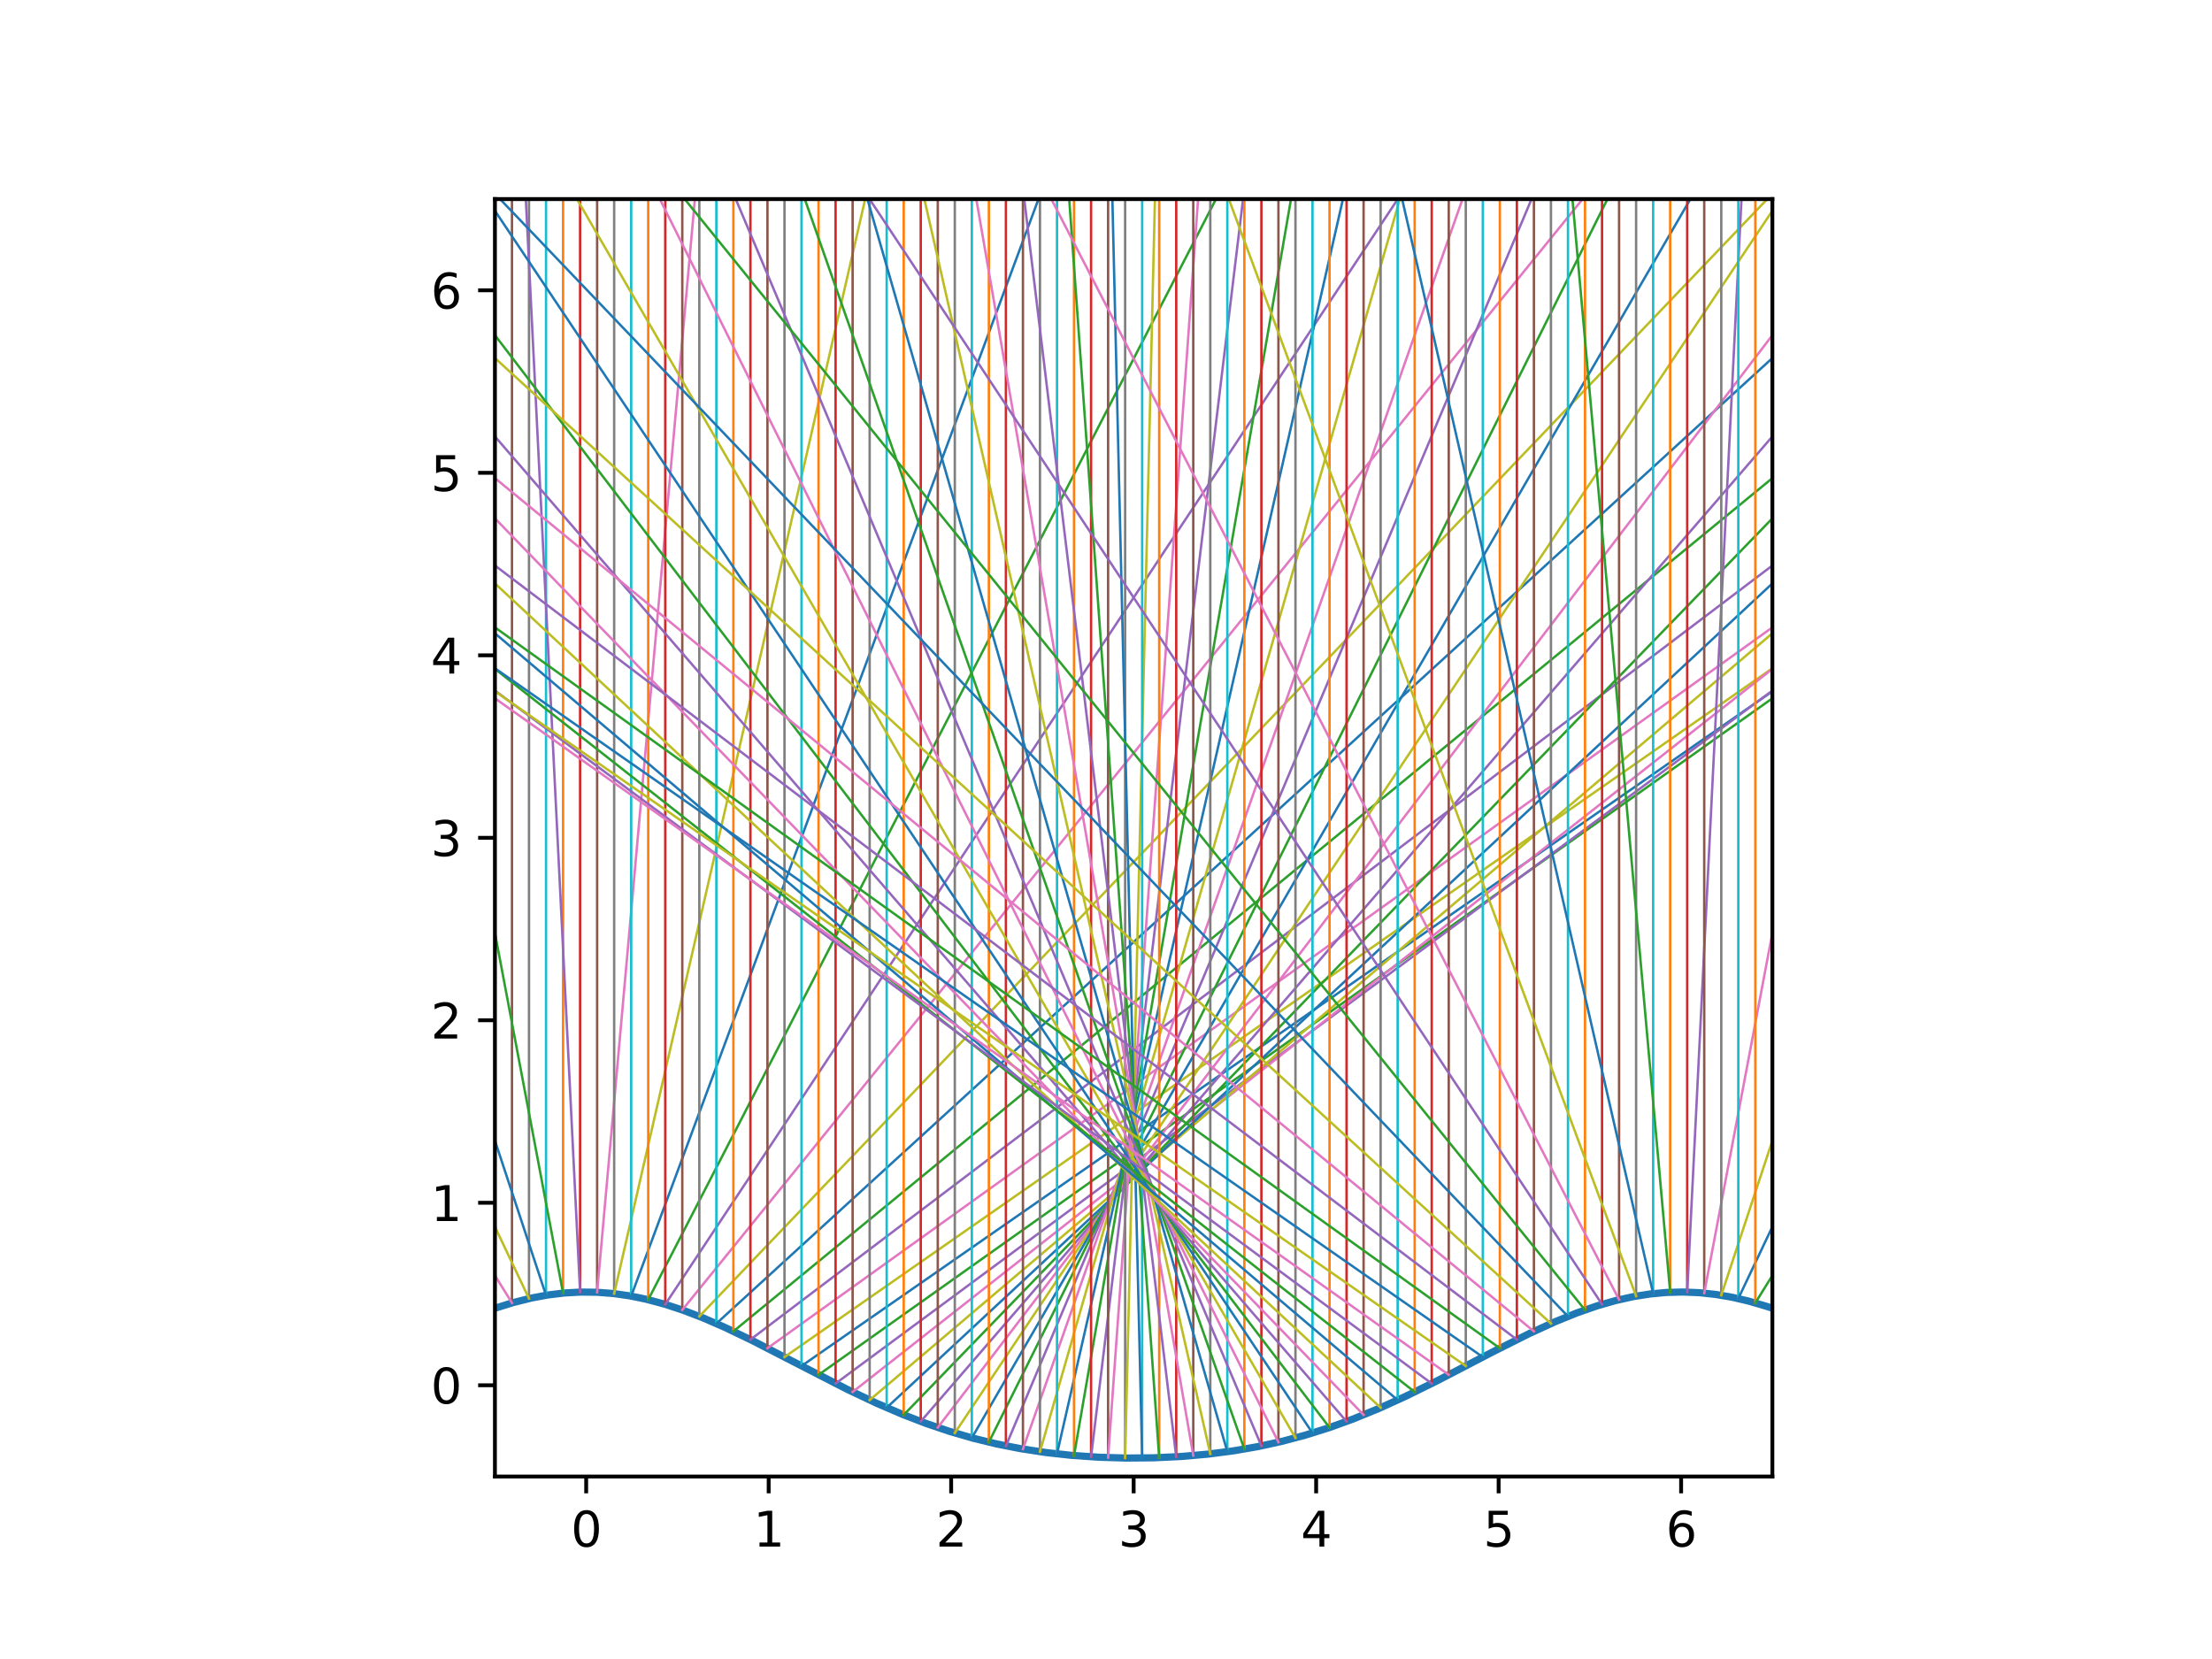 <?xml version="1.0" encoding="utf-8" standalone="no"?>
<!DOCTYPE svg PUBLIC "-//W3C//DTD SVG 1.1//EN"
  "http://www.w3.org/Graphics/SVG/1.1/DTD/svg11.dtd">
<svg xmlns:xlink="http://www.w3.org/1999/xlink" width="460.8pt" height="345.6pt" viewBox="0 0 460.8 345.6" xmlns="http://www.w3.org/2000/svg" version="1.1">
 <defs>
  <style type="text/css">*{stroke-linejoin: round; stroke-linecap: butt}</style>
 </defs>
 <g id="figure_1">
  <g id="patch_1">
   <path d="M 0 345.6 
L 460.8 345.6 
L 460.8 0 
L 0 0 
z
" style="fill: #ffffff"/>
  </g>
  <g id="axes_1">
   <g id="patch_2">
    <path d="M 103.104 307.584 
L 369.216 307.584 
L 369.216 41.472 
L 103.104 41.472 
z
" style="fill: #ffffff"/>
   </g>
   <g id="matplotlib.axis_1">
    <g id="xtick_1">
     <g id="line2d_1">
      <defs>
       <path id="maf66cbc3a8" d="M 0 0 
L 0 3.5 
" style="stroke: #000000; stroke-width: 0.8"/>
      </defs>
      <g>
       <use xlink:href="#maf66cbc3a8" x="122.112" y="307.584" style="stroke: #000000; stroke-width: 0.8"/>
      </g>
     </g>
     <g id="text_1">
      <!-- 0 -->
      <g transform="translate(118.931 322.182) scale(0.1 -0.1)">
       <defs>
        <path id="DejaVuSans-30" d="M 2034 4250 
Q 1547 4250 1301 3770 
Q 1056 3291 1056 2328 
Q 1056 1369 1301 889 
Q 1547 409 2034 409 
Q 2525 409 2770 889 
Q 3016 1369 3016 2328 
Q 3016 3291 2770 3770 
Q 2525 4250 2034 4250 
z
M 2034 4750 
Q 2819 4750 3233 4129 
Q 3647 3509 3647 2328 
Q 3647 1150 3233 529 
Q 2819 -91 2034 -91 
Q 1250 -91 836 529 
Q 422 1150 422 2328 
Q 422 3509 836 4129 
Q 1250 4750 2034 4750 
z
" transform="scale(0.016)"/>
       </defs>
       <use xlink:href="#DejaVuSans-30"/>
      </g>
     </g>
    </g>
    <g id="xtick_2">
     <g id="line2d_2">
      <g>
       <use xlink:href="#maf66cbc3a8" x="160.128" y="307.584" style="stroke: #000000; stroke-width: 0.8"/>
      </g>
     </g>
     <g id="text_2">
      <!-- 1 -->
      <g transform="translate(156.947 322.182) scale(0.1 -0.1)">
       <defs>
        <path id="DejaVuSans-31" d="M 794 531 
L 1825 531 
L 1825 4091 
L 703 3866 
L 703 4441 
L 1819 4666 
L 2450 4666 
L 2450 531 
L 3481 531 
L 3481 0 
L 794 0 
L 794 531 
z
" transform="scale(0.016)"/>
       </defs>
       <use xlink:href="#DejaVuSans-31"/>
      </g>
     </g>
    </g>
    <g id="xtick_3">
     <g id="line2d_3">
      <g>
       <use xlink:href="#maf66cbc3a8" x="198.144" y="307.584" style="stroke: #000000; stroke-width: 0.8"/>
      </g>
     </g>
     <g id="text_3">
      <!-- 2 -->
      <g transform="translate(194.963 322.182) scale(0.1 -0.1)">
       <defs>
        <path id="DejaVuSans-32" d="M 1228 531 
L 3431 531 
L 3431 0 
L 469 0 
L 469 531 
Q 828 903 1448 1529 
Q 2069 2156 2228 2338 
Q 2531 2678 2651 2914 
Q 2772 3150 2772 3378 
Q 2772 3750 2511 3984 
Q 2250 4219 1831 4219 
Q 1534 4219 1204 4116 
Q 875 4013 500 3803 
L 500 4441 
Q 881 4594 1212 4672 
Q 1544 4750 1819 4750 
Q 2544 4750 2975 4387 
Q 3406 4025 3406 3419 
Q 3406 3131 3298 2873 
Q 3191 2616 2906 2266 
Q 2828 2175 2409 1742 
Q 1991 1309 1228 531 
z
" transform="scale(0.016)"/>
       </defs>
       <use xlink:href="#DejaVuSans-32"/>
      </g>
     </g>
    </g>
    <g id="xtick_4">
     <g id="line2d_4">
      <g>
       <use xlink:href="#maf66cbc3a8" x="236.16" y="307.584" style="stroke: #000000; stroke-width: 0.8"/>
      </g>
     </g>
     <g id="text_4">
      <!-- 3 -->
      <g transform="translate(232.979 322.182) scale(0.1 -0.1)">
       <defs>
        <path id="DejaVuSans-33" d="M 2597 2516 
Q 3050 2419 3304 2112 
Q 3559 1806 3559 1356 
Q 3559 666 3084 287 
Q 2609 -91 1734 -91 
Q 1441 -91 1130 -33 
Q 819 25 488 141 
L 488 750 
Q 750 597 1062 519 
Q 1375 441 1716 441 
Q 2309 441 2620 675 
Q 2931 909 2931 1356 
Q 2931 1769 2642 2001 
Q 2353 2234 1838 2234 
L 1294 2234 
L 1294 2753 
L 1863 2753 
Q 2328 2753 2575 2939 
Q 2822 3125 2822 3475 
Q 2822 3834 2567 4026 
Q 2313 4219 1838 4219 
Q 1578 4219 1281 4162 
Q 984 4106 628 3988 
L 628 4550 
Q 988 4650 1302 4700 
Q 1616 4750 1894 4750 
Q 2613 4750 3031 4423 
Q 3450 4097 3450 3541 
Q 3450 3153 3228 2886 
Q 3006 2619 2597 2516 
z
" transform="scale(0.016)"/>
       </defs>
       <use xlink:href="#DejaVuSans-33"/>
      </g>
     </g>
    </g>
    <g id="xtick_5">
     <g id="line2d_5">
      <g>
       <use xlink:href="#maf66cbc3a8" x="274.176" y="307.584" style="stroke: #000000; stroke-width: 0.8"/>
      </g>
     </g>
     <g id="text_5">
      <!-- 4 -->
      <g transform="translate(270.995 322.182) scale(0.1 -0.1)">
       <defs>
        <path id="DejaVuSans-34" d="M 2419 4116 
L 825 1625 
L 2419 1625 
L 2419 4116 
z
M 2253 4666 
L 3047 4666 
L 3047 1625 
L 3713 1625 
L 3713 1100 
L 3047 1100 
L 3047 0 
L 2419 0 
L 2419 1100 
L 313 1100 
L 313 1709 
L 2253 4666 
z
" transform="scale(0.016)"/>
       </defs>
       <use xlink:href="#DejaVuSans-34"/>
      </g>
     </g>
    </g>
    <g id="xtick_6">
     <g id="line2d_6">
      <g>
       <use xlink:href="#maf66cbc3a8" x="312.192" y="307.584" style="stroke: #000000; stroke-width: 0.8"/>
      </g>
     </g>
     <g id="text_6">
      <!-- 5 -->
      <g transform="translate(309.011 322.182) scale(0.1 -0.1)">
       <defs>
        <path id="DejaVuSans-35" d="M 691 4666 
L 3169 4666 
L 3169 4134 
L 1269 4134 
L 1269 2991 
Q 1406 3038 1543 3061 
Q 1681 3084 1819 3084 
Q 2600 3084 3056 2656 
Q 3513 2228 3513 1497 
Q 3513 744 3044 326 
Q 2575 -91 1722 -91 
Q 1428 -91 1123 -41 
Q 819 9 494 109 
L 494 744 
Q 775 591 1075 516 
Q 1375 441 1709 441 
Q 2250 441 2565 725 
Q 2881 1009 2881 1497 
Q 2881 1984 2565 2268 
Q 2250 2553 1709 2553 
Q 1456 2553 1204 2497 
Q 953 2441 691 2322 
L 691 4666 
z
" transform="scale(0.016)"/>
       </defs>
       <use xlink:href="#DejaVuSans-35"/>
      </g>
     </g>
    </g>
    <g id="xtick_7">
     <g id="line2d_7">
      <g>
       <use xlink:href="#maf66cbc3a8" x="350.208" y="307.584" style="stroke: #000000; stroke-width: 0.8"/>
      </g>
     </g>
     <g id="text_7">
      <!-- 6 -->
      <g transform="translate(347.027 322.182) scale(0.1 -0.1)">
       <defs>
        <path id="DejaVuSans-36" d="M 2113 2584 
Q 1688 2584 1439 2293 
Q 1191 2003 1191 1497 
Q 1191 994 1439 701 
Q 1688 409 2113 409 
Q 2538 409 2786 701 
Q 3034 994 3034 1497 
Q 3034 2003 2786 2293 
Q 2538 2584 2113 2584 
z
M 3366 4563 
L 3366 3988 
Q 3128 4100 2886 4159 
Q 2644 4219 2406 4219 
Q 1781 4219 1451 3797 
Q 1122 3375 1075 2522 
Q 1259 2794 1537 2939 
Q 1816 3084 2150 3084 
Q 2853 3084 3261 2657 
Q 3669 2231 3669 1497 
Q 3669 778 3244 343 
Q 2819 -91 2113 -91 
Q 1303 -91 875 529 
Q 447 1150 447 2328 
Q 447 3434 972 4092 
Q 1497 4750 2381 4750 
Q 2619 4750 2861 4703 
Q 3103 4656 3366 4563 
z
" transform="scale(0.016)"/>
       </defs>
       <use xlink:href="#DejaVuSans-36"/>
      </g>
     </g>
    </g>
   </g>
   <g id="matplotlib.axis_2">
    <g id="ytick_1">
     <g id="line2d_8">
      <defs>
       <path id="mb6b2065dba" d="M 0 0 
L -3.5 0 
" style="stroke: #000000; stroke-width: 0.8"/>
      </defs>
      <g>
       <use xlink:href="#mb6b2065dba" x="103.104" y="288.576" style="stroke: #000000; stroke-width: 0.8"/>
      </g>
     </g>
     <g id="text_8">
      <!-- 0 -->
      <g transform="translate(89.742 292.375) scale(0.1 -0.1)">
       <use xlink:href="#DejaVuSans-30"/>
      </g>
     </g>
    </g>
    <g id="ytick_2">
     <g id="line2d_9">
      <g>
       <use xlink:href="#mb6b2065dba" x="103.104" y="250.56" style="stroke: #000000; stroke-width: 0.8"/>
      </g>
     </g>
     <g id="text_9">
      <!-- 1 -->
      <g transform="translate(89.742 254.359) scale(0.1 -0.1)">
       <use xlink:href="#DejaVuSans-31"/>
      </g>
     </g>
    </g>
    <g id="ytick_3">
     <g id="line2d_10">
      <g>
       <use xlink:href="#mb6b2065dba" x="103.104" y="212.544" style="stroke: #000000; stroke-width: 0.8"/>
      </g>
     </g>
     <g id="text_10">
      <!-- 2 -->
      <g transform="translate(89.742 216.343) scale(0.1 -0.1)">
       <use xlink:href="#DejaVuSans-32"/>
      </g>
     </g>
    </g>
    <g id="ytick_4">
     <g id="line2d_11">
      <g>
       <use xlink:href="#mb6b2065dba" x="103.104" y="174.528" style="stroke: #000000; stroke-width: 0.8"/>
      </g>
     </g>
     <g id="text_11">
      <!-- 3 -->
      <g transform="translate(89.742 178.327) scale(0.1 -0.1)">
       <use xlink:href="#DejaVuSans-33"/>
      </g>
     </g>
    </g>
    <g id="ytick_5">
     <g id="line2d_12">
      <g>
       <use xlink:href="#mb6b2065dba" x="103.104" y="136.512" style="stroke: #000000; stroke-width: 0.8"/>
      </g>
     </g>
     <g id="text_12">
      <!-- 4 -->
      <g transform="translate(89.742 140.311) scale(0.1 -0.1)">
       <use xlink:href="#DejaVuSans-34"/>
      </g>
     </g>
    </g>
    <g id="ytick_6">
     <g id="line2d_13">
      <g>
       <use xlink:href="#mb6b2065dba" x="103.104" y="98.496" style="stroke: #000000; stroke-width: 0.8"/>
      </g>
     </g>
     <g id="text_13">
      <!-- 5 -->
      <g transform="translate(89.742 102.295) scale(0.1 -0.1)">
       <use xlink:href="#DejaVuSans-35"/>
      </g>
     </g>
    </g>
    <g id="ytick_7">
     <g id="line2d_14">
      <g>
       <use xlink:href="#mb6b2065dba" x="103.104" y="60.48" style="stroke: #000000; stroke-width: 0.8"/>
      </g>
     </g>
     <g id="text_14">
      <!-- 6 -->
      <g transform="translate(89.742 64.279) scale(0.1 -0.1)">
       <use xlink:href="#DejaVuSans-36"/>
      </g>
     </g>
    </g>
   </g>
   <g id="line2d_15">
    <path d="M 103.104 272.532 
L 106.906 271.35 
L 110.707 270.403 
L 114.129 269.769 
L 117.55 269.353 
L 120.972 269.163 
L 124.393 269.201 
L 127.814 269.467 
L 131.236 269.957 
L 134.657 270.661 
L 138.459 271.681 
L 142.26 272.929 
L 146.442 274.534 
L 151.004 276.518 
L 156.707 279.256 
L 165.07 283.561 
L 176.475 289.415 
L 182.557 292.295 
L 187.88 294.589 
L 192.822 296.495 
L 197.764 298.17 
L 202.706 299.606 
L 207.648 300.807 
L 212.59 301.781 
L 217.912 302.593 
L 223.235 303.177 
L 228.937 303.569 
L 234.639 303.737 
L 240.342 303.686 
L 246.044 303.415 
L 251.747 302.912 
L 257.069 302.217 
L 262.011 301.359 
L 266.953 300.282 
L 271.895 298.973 
L 276.837 297.427 
L 281.779 295.643 
L 287.101 293.471 
L 292.804 290.886 
L 299.267 287.702 
L 311.052 281.58 
L 318.655 277.766 
L 323.977 275.334 
L 328.539 273.486 
L 332.721 272.032 
L 336.522 270.941 
L 340.324 270.095 
L 343.745 269.557 
L 347.167 269.24 
L 350.588 269.151 
L 354.01 269.291 
L 357.431 269.657 
L 360.852 270.244 
L 364.274 271.04 
L 368.076 272.154 
L 368.836 272.404 
L 368.836 272.404 
" clip-path="url(#pa85e32aa38)" style="fill: none; stroke: #1f77b4; stroke-width: 1.5; stroke-linecap: square"/>
   </g>
   <g id="line2d_16">
    <path d="M 99.556 41.472 
L 99.556 273.825 
" clip-path="url(#pa85e32aa38)" style="fill: none; stroke: #ff7f0e; stroke-width: 0.5; stroke-linecap: square"/>
   </g>
   <g id="line2d_17">
    <path d="M 99.556 273.825 
L -1 163.903 
" clip-path="url(#pa85e32aa38)" style="fill: none; stroke: #2ca02c; stroke-width: 0.5; stroke-linecap: square"/>
   </g>
   <g id="line2d_18">
    <path d="M 103.104 41.472 
L 103.104 272.532 
" clip-path="url(#pa85e32aa38)" style="fill: none; stroke: #d62728; stroke-width: 0.5; stroke-linecap: square"/>
   </g>
   <g id="line2d_19">
    <path d="M 103.104 272.532 
L -1 137.04 
" clip-path="url(#pa85e32aa38)" style="fill: none; stroke: #9467bd; stroke-width: 0.5; stroke-linecap: square"/>
   </g>
   <g id="line2d_20">
    <path d="M 106.652 41.472 
L 106.652 271.421 
" clip-path="url(#pa85e32aa38)" style="fill: none; stroke: #8c564b; stroke-width: 0.5; stroke-linecap: square"/>
   </g>
   <g id="line2d_21">
    <path d="M 106.652 271.421 
L -1 97.957 
" clip-path="url(#pa85e32aa38)" style="fill: none; stroke: #e377c2; stroke-width: 0.5; stroke-linecap: square"/>
   </g>
   <g id="line2d_22">
    <path d="M 110.2 41.472 
L 110.2 270.515 
" clip-path="url(#pa85e32aa38)" style="fill: none; stroke: #7f7f7f; stroke-width: 0.5; stroke-linecap: square"/>
   </g>
   <g id="line2d_23">
    <path d="M 110.2 270.515 
L 1.575 41.472 
" clip-path="url(#pa85e32aa38)" style="fill: none; stroke: #bcbd22; stroke-width: 0.5; stroke-linecap: square"/>
   </g>
   <g id="line2d_24">
    <path d="M 113.748 41.472 
L 113.748 269.829 
" clip-path="url(#pa85e32aa38)" style="fill: none; stroke: #17becf; stroke-width: 0.5; stroke-linecap: square"/>
   </g>
   <g id="line2d_25">
    <path d="M 113.748 269.829 
L 38.284 41.472 
" clip-path="url(#pa85e32aa38)" style="fill: none; stroke: #1f77b4; stroke-width: 0.5; stroke-linecap: square"/>
   </g>
   <g id="line2d_26">
    <path d="M 117.297 41.472 
L 117.297 269.376 
" clip-path="url(#pa85e32aa38)" style="fill: none; stroke: #ff7f0e; stroke-width: 0.5; stroke-linecap: square"/>
   </g>
   <g id="line2d_27">
    <path d="M 117.297 269.376 
L 74.177 41.472 
" clip-path="url(#pa85e32aa38)" style="fill: none; stroke: #2ca02c; stroke-width: 0.5; stroke-linecap: square"/>
   </g>
   <g id="line2d_28">
    <path d="M 120.845 41.472 
L 120.845 269.166 
" clip-path="url(#pa85e32aa38)" style="fill: none; stroke: #d62728; stroke-width: 0.5; stroke-linecap: square"/>
   </g>
   <g id="line2d_29">
    <path d="M 120.845 269.166 
L 109.54 41.472 
" clip-path="url(#pa85e32aa38)" style="fill: none; stroke: #9467bd; stroke-width: 0.5; stroke-linecap: square"/>
   </g>
   <g id="line2d_30">
    <path d="M 124.393 41.472 
L 124.393 269.201 
" clip-path="url(#pa85e32aa38)" style="fill: none; stroke: #8c564b; stroke-width: 0.5; stroke-linecap: square"/>
   </g>
   <g id="line2d_31">
    <path d="M 124.393 269.201 
L 144.755 41.472 
" clip-path="url(#pa85e32aa38)" style="fill: none; stroke: #e377c2; stroke-width: 0.5; stroke-linecap: square"/>
   </g>
   <g id="line2d_32">
    <path d="M 127.941 41.472 
L 127.941 269.481 
" clip-path="url(#pa85e32aa38)" style="fill: none; stroke: #7f7f7f; stroke-width: 0.5; stroke-linecap: square"/>
   </g>
   <g id="line2d_33">
    <path d="M 127.941 269.481 
L 180.233 41.472 
" clip-path="url(#pa85e32aa38)" style="fill: none; stroke: #bcbd22; stroke-width: 0.5; stroke-linecap: square"/>
   </g>
   <g id="line2d_34">
    <path d="M 131.489 41.472 
L 131.489 270.002 
" clip-path="url(#pa85e32aa38)" style="fill: none; stroke: #17becf; stroke-width: 0.5; stroke-linecap: square"/>
   </g>
   <g id="line2d_35">
    <path d="M 131.489 270.002 
L 216.336 41.472 
" clip-path="url(#pa85e32aa38)" style="fill: none; stroke: #1f77b4; stroke-width: 0.5; stroke-linecap: square"/>
   </g>
   <g id="line2d_36">
    <path d="M 135.037 41.472 
L 135.037 270.752 
" clip-path="url(#pa85e32aa38)" style="fill: none; stroke: #ff7f0e; stroke-width: 0.5; stroke-linecap: square"/>
   </g>
   <g id="line2d_37">
    <path d="M 135.037 270.752 
L 253.308 41.472 
" clip-path="url(#pa85e32aa38)" style="fill: none; stroke: #2ca02c; stroke-width: 0.5; stroke-linecap: square"/>
   </g>
   <g id="line2d_38">
    <path d="M 138.586 41.472 
L 138.586 271.719 
" clip-path="url(#pa85e32aa38)" style="fill: none; stroke: #d62728; stroke-width: 0.5; stroke-linecap: square"/>
   </g>
   <g id="line2d_39">
    <path d="M 138.586 271.719 
L 291.183 41.472 
" clip-path="url(#pa85e32aa38)" style="fill: none; stroke: #9467bd; stroke-width: 0.5; stroke-linecap: square"/>
   </g>
   <g id="line2d_40">
    <path d="M 142.134 41.472 
L 142.134 272.884 
" clip-path="url(#pa85e32aa38)" style="fill: none; stroke: #8c564b; stroke-width: 0.5; stroke-linecap: square"/>
   </g>
   <g id="line2d_41">
    <path d="M 142.134 272.884 
L 329.688 41.472 
" clip-path="url(#pa85e32aa38)" style="fill: none; stroke: #e377c2; stroke-width: 0.5; stroke-linecap: square"/>
   </g>
   <g id="line2d_42">
    <path d="M 145.682 41.472 
L 145.682 274.226 
" clip-path="url(#pa85e32aa38)" style="fill: none; stroke: #7f7f7f; stroke-width: 0.5; stroke-linecap: square"/>
   </g>
   <g id="line2d_43">
    <path d="M 145.682 274.226 
L 368.151 41.472 
" clip-path="url(#pa85e32aa38)" style="fill: none; stroke: #bcbd22; stroke-width: 0.5; stroke-linecap: square"/>
   </g>
   <g id="line2d_44">
    <path d="M 149.23 41.472 
L 149.23 275.721 
" clip-path="url(#pa85e32aa38)" style="fill: none; stroke: #17becf; stroke-width: 0.5; stroke-linecap: square"/>
   </g>
   <g id="line2d_45">
    <path d="M 149.23 275.721 
L 405.442 41.472 
" clip-path="url(#pa85e32aa38)" style="fill: none; stroke: #1f77b4; stroke-width: 0.5; stroke-linecap: square"/>
   </g>
   <g id="line2d_46">
    <path d="M 152.778 41.472 
L 152.778 277.344 
" clip-path="url(#pa85e32aa38)" style="fill: none; stroke: #ff7f0e; stroke-width: 0.5; stroke-linecap: square"/>
   </g>
   <g id="line2d_47">
    <path d="M 152.778 277.344 
L 440.001 41.472 
" clip-path="url(#pa85e32aa38)" style="fill: none; stroke: #2ca02c; stroke-width: 0.5; stroke-linecap: square"/>
   </g>
   <g id="line2d_48">
    <path d="M 156.326 41.472 
L 156.326 279.067 
" clip-path="url(#pa85e32aa38)" style="fill: none; stroke: #d62728; stroke-width: 0.5; stroke-linecap: square"/>
   </g>
   <g id="line2d_49">
    <path d="M 156.326 279.067 
L 461.8 47.676 
" clip-path="url(#pa85e32aa38)" style="fill: none; stroke: #9467bd; stroke-width: 0.5; stroke-linecap: square"/>
   </g>
   <g id="line2d_50">
    <path d="M 159.875 41.472 
L 159.875 280.862 
" clip-path="url(#pa85e32aa38)" style="fill: none; stroke: #8c564b; stroke-width: 0.5; stroke-linecap: square"/>
   </g>
   <g id="line2d_51">
    <path d="M 159.875 280.862 
L 461.8 64.283 
" clip-path="url(#pa85e32aa38)" style="fill: none; stroke: #e377c2; stroke-width: 0.5; stroke-linecap: square"/>
   </g>
   <g id="line2d_52">
    <path d="M 163.423 41.472 
L 163.423 282.7 
" clip-path="url(#pa85e32aa38)" style="fill: none; stroke: #7f7f7f; stroke-width: 0.5; stroke-linecap: square"/>
   </g>
   <g id="line2d_53">
    <path d="M 163.423 282.7 
L 461.8 74.671 
" clip-path="url(#pa85e32aa38)" style="fill: none; stroke: #bcbd22; stroke-width: 0.5; stroke-linecap: square"/>
   </g>
   <g id="line2d_54">
    <path d="M 166.971 41.472 
L 166.971 284.556 
" clip-path="url(#pa85e32aa38)" style="fill: none; stroke: #17becf; stroke-width: 0.5; stroke-linecap: square"/>
   </g>
   <g id="line2d_55">
    <path d="M 166.971 284.556 
L 461.8 79.669 
" clip-path="url(#pa85e32aa38)" style="fill: none; stroke: #1f77b4; stroke-width: 0.5; stroke-linecap: square"/>
   </g>
   <g id="line2d_56">
    <path d="M 170.519 41.472 
L 170.519 286.402 
" clip-path="url(#pa85e32aa38)" style="fill: none; stroke: #ff7f0e; stroke-width: 0.5; stroke-linecap: square"/>
   </g>
   <g id="line2d_57">
    <path d="M 170.519 286.402 
L 461.8 79.806 
" clip-path="url(#pa85e32aa38)" style="fill: none; stroke: #2ca02c; stroke-width: 0.5; stroke-linecap: square"/>
   </g>
   <g id="line2d_58">
    <path d="M 174.067 41.472 
L 174.067 288.215 
" clip-path="url(#pa85e32aa38)" style="fill: none; stroke: #d62728; stroke-width: 0.5; stroke-linecap: square"/>
   </g>
   <g id="line2d_59">
    <path d="M 174.067 288.215 
L 461.8 75.393 
" clip-path="url(#pa85e32aa38)" style="fill: none; stroke: #9467bd; stroke-width: 0.5; stroke-linecap: square"/>
   </g>
   <g id="line2d_60">
    <path d="M 177.615 41.472 
L 177.615 289.973 
" clip-path="url(#pa85e32aa38)" style="fill: none; stroke: #8c564b; stroke-width: 0.5; stroke-linecap: square"/>
   </g>
   <g id="line2d_61">
    <path d="M 177.615 289.973 
L 461.8 66.563 
" clip-path="url(#pa85e32aa38)" style="fill: none; stroke: #e377c2; stroke-width: 0.5; stroke-linecap: square"/>
   </g>
   <g id="line2d_62">
    <path d="M 181.164 41.472 
L 181.164 291.657 
" clip-path="url(#pa85e32aa38)" style="fill: none; stroke: #7f7f7f; stroke-width: 0.5; stroke-linecap: square"/>
   </g>
   <g id="line2d_63">
    <path d="M 181.164 291.657 
L 461.8 53.29 
" clip-path="url(#pa85e32aa38)" style="fill: none; stroke: #bcbd22; stroke-width: 0.5; stroke-linecap: square"/>
   </g>
   <g id="line2d_64">
    <path d="M 184.712 41.472 
L 184.712 293.251 
" clip-path="url(#pa85e32aa38)" style="fill: none; stroke: #17becf; stroke-width: 0.5; stroke-linecap: square"/>
   </g>
   <g id="line2d_65">
    <path d="M 184.712 293.251 
L 455.25 41.472 
" clip-path="url(#pa85e32aa38)" style="fill: none; stroke: #1f77b4; stroke-width: 0.5; stroke-linecap: square"/>
   </g>
   <g id="line2d_66">
    <path d="M 188.26 41.472 
L 188.26 294.743 
" clip-path="url(#pa85e32aa38)" style="fill: none; stroke: #ff7f0e; stroke-width: 0.5; stroke-linecap: square"/>
   </g>
   <g id="line2d_67">
    <path d="M 188.26 294.743 
L 433.664 41.472 
" clip-path="url(#pa85e32aa38)" style="fill: none; stroke: #2ca02c; stroke-width: 0.5; stroke-linecap: square"/>
   </g>
   <g id="line2d_68">
    <path d="M 191.808 41.472 
L 191.808 296.123 
" clip-path="url(#pa85e32aa38)" style="fill: none; stroke: #d62728; stroke-width: 0.5; stroke-linecap: square"/>
   </g>
   <g id="line2d_69">
    <path d="M 191.808 296.123 
L 411.971 41.472 
" clip-path="url(#pa85e32aa38)" style="fill: none; stroke: #9467bd; stroke-width: 0.5; stroke-linecap: square"/>
   </g>
   <g id="line2d_70">
    <path d="M 195.356 41.472 
L 195.356 297.384 
" clip-path="url(#pa85e32aa38)" style="fill: none; stroke: #8c564b; stroke-width: 0.5; stroke-linecap: square"/>
   </g>
   <g id="line2d_71">
    <path d="M 195.356 297.384 
L 390.88 41.472 
" clip-path="url(#pa85e32aa38)" style="fill: none; stroke: #e377c2; stroke-width: 0.5; stroke-linecap: square"/>
   </g>
   <g id="line2d_72">
    <path d="M 198.904 41.472 
L 198.904 298.523 
" clip-path="url(#pa85e32aa38)" style="fill: none; stroke: #7f7f7f; stroke-width: 0.5; stroke-linecap: square"/>
   </g>
   <g id="line2d_73">
    <path d="M 198.904 298.523 
L 370.846 41.472 
" clip-path="url(#pa85e32aa38)" style="fill: none; stroke: #bcbd22; stroke-width: 0.5; stroke-linecap: square"/>
   </g>
   <g id="line2d_74">
    <path d="M 202.452 41.472 
L 202.452 299.539 
" clip-path="url(#pa85e32aa38)" style="fill: none; stroke: #17becf; stroke-width: 0.5; stroke-linecap: square"/>
   </g>
   <g id="line2d_75">
    <path d="M 202.452 299.539 
L 352.132 41.472 
" clip-path="url(#pa85e32aa38)" style="fill: none; stroke: #1f77b4; stroke-width: 0.5; stroke-linecap: square"/>
   </g>
   <g id="line2d_76">
    <path d="M 206.001 41.472 
L 206.001 300.433 
" clip-path="url(#pa85e32aa38)" style="fill: none; stroke: #ff7f0e; stroke-width: 0.5; stroke-linecap: square"/>
   </g>
   <g id="line2d_77">
    <path d="M 206.001 300.433 
L 334.858 41.472 
" clip-path="url(#pa85e32aa38)" style="fill: none; stroke: #2ca02c; stroke-width: 0.5; stroke-linecap: square"/>
   </g>
   <g id="line2d_78">
    <path d="M 209.549 41.472 
L 209.549 301.208 
" clip-path="url(#pa85e32aa38)" style="fill: none; stroke: #d62728; stroke-width: 0.5; stroke-linecap: square"/>
   </g>
   <g id="line2d_79">
    <path d="M 209.549 301.208 
L 319.052 41.472 
" clip-path="url(#pa85e32aa38)" style="fill: none; stroke: #9467bd; stroke-width: 0.5; stroke-linecap: square"/>
   </g>
   <g id="line2d_80">
    <path d="M 213.097 41.472 
L 213.097 301.869 
" clip-path="url(#pa85e32aa38)" style="fill: none; stroke: #8c564b; stroke-width: 0.5; stroke-linecap: square"/>
   </g>
   <g id="line2d_81">
    <path d="M 213.097 301.869 
L 304.669 41.472 
" clip-path="url(#pa85e32aa38)" style="fill: none; stroke: #e377c2; stroke-width: 0.5; stroke-linecap: square"/>
   </g>
   <g id="line2d_82">
    <path d="M 216.645 41.472 
L 216.645 302.421 
" clip-path="url(#pa85e32aa38)" style="fill: none; stroke: #7f7f7f; stroke-width: 0.5; stroke-linecap: square"/>
   </g>
   <g id="line2d_83">
    <path d="M 216.645 302.421 
L 291.617 41.472 
" clip-path="url(#pa85e32aa38)" style="fill: none; stroke: #bcbd22; stroke-width: 0.5; stroke-linecap: square"/>
   </g>
   <g id="line2d_84">
    <path d="M 220.193 41.472 
L 220.193 302.87 
" clip-path="url(#pa85e32aa38)" style="fill: none; stroke: #17becf; stroke-width: 0.5; stroke-linecap: square"/>
   </g>
   <g id="line2d_85">
    <path d="M 220.193 302.87 
L 279.763 41.472 
" clip-path="url(#pa85e32aa38)" style="fill: none; stroke: #1f77b4; stroke-width: 0.5; stroke-linecap: square"/>
   </g>
   <g id="line2d_86">
    <path d="M 223.741 41.472 
L 223.741 303.221 
" clip-path="url(#pa85e32aa38)" style="fill: none; stroke: #ff7f0e; stroke-width: 0.5; stroke-linecap: square"/>
   </g>
   <g id="line2d_87">
    <path d="M 223.741 303.221 
L 268.94 41.472 
" clip-path="url(#pa85e32aa38)" style="fill: none; stroke: #2ca02c; stroke-width: 0.5; stroke-linecap: square"/>
   </g>
   <g id="line2d_88">
    <path d="M 227.29 41.472 
L 227.29 303.48 
" clip-path="url(#pa85e32aa38)" style="fill: none; stroke: #d62728; stroke-width: 0.5; stroke-linecap: square"/>
   </g>
   <g id="line2d_89">
    <path d="M 227.29 303.48 
L 258.954 41.472 
" clip-path="url(#pa85e32aa38)" style="fill: none; stroke: #9467bd; stroke-width: 0.5; stroke-linecap: square"/>
   </g>
   <g id="line2d_90">
    <path d="M 230.838 41.472 
L 230.838 303.65 
" clip-path="url(#pa85e32aa38)" style="fill: none; stroke: #8c564b; stroke-width: 0.5; stroke-linecap: square"/>
   </g>
   <g id="line2d_91">
    <path d="M 230.838 303.65 
L 249.584 41.472 
" clip-path="url(#pa85e32aa38)" style="fill: none; stroke: #e377c2; stroke-width: 0.5; stroke-linecap: square"/>
   </g>
   <g id="line2d_92">
    <path d="M 234.386 41.472 
L 234.386 303.734 
" clip-path="url(#pa85e32aa38)" style="fill: none; stroke: #7f7f7f; stroke-width: 0.5; stroke-linecap: square"/>
   </g>
   <g id="line2d_93">
    <path d="M 234.386 303.734 
L 240.592 41.472 
" clip-path="url(#pa85e32aa38)" style="fill: none; stroke: #bcbd22; stroke-width: 0.5; stroke-linecap: square"/>
   </g>
   <g id="line2d_94">
    <path d="M 237.934 41.472 
L 237.934 303.734 
" clip-path="url(#pa85e32aa38)" style="fill: none; stroke: #17becf; stroke-width: 0.5; stroke-linecap: square"/>
   </g>
   <g id="line2d_95">
    <path d="M 237.934 303.734 
L 231.728 41.472 
" clip-path="url(#pa85e32aa38)" style="fill: none; stroke: #1f77b4; stroke-width: 0.5; stroke-linecap: square"/>
   </g>
   <g id="line2d_96">
    <path d="M 241.482 41.472 
L 241.482 303.65 
" clip-path="url(#pa85e32aa38)" style="fill: none; stroke: #ff7f0e; stroke-width: 0.5; stroke-linecap: square"/>
   </g>
   <g id="line2d_97">
    <path d="M 241.482 303.65 
L 222.736 41.472 
" clip-path="url(#pa85e32aa38)" style="fill: none; stroke: #2ca02c; stroke-width: 0.5; stroke-linecap: square"/>
   </g>
   <g id="line2d_98">
    <path d="M 245.03 41.472 
L 245.03 303.48 
" clip-path="url(#pa85e32aa38)" style="fill: none; stroke: #d62728; stroke-width: 0.5; stroke-linecap: square"/>
   </g>
   <g id="line2d_99">
    <path d="M 245.03 303.48 
L 213.366 41.472 
" clip-path="url(#pa85e32aa38)" style="fill: none; stroke: #9467bd; stroke-width: 0.5; stroke-linecap: square"/>
   </g>
   <g id="line2d_100">
    <path d="M 248.579 41.472 
L 248.579 303.221 
" clip-path="url(#pa85e32aa38)" style="fill: none; stroke: #8c564b; stroke-width: 0.5; stroke-linecap: square"/>
   </g>
   <g id="line2d_101">
    <path d="M 248.579 303.221 
L 203.38 41.472 
" clip-path="url(#pa85e32aa38)" style="fill: none; stroke: #e377c2; stroke-width: 0.5; stroke-linecap: square"/>
   </g>
   <g id="line2d_102">
    <path d="M 252.127 41.472 
L 252.127 302.87 
" clip-path="url(#pa85e32aa38)" style="fill: none; stroke: #7f7f7f; stroke-width: 0.5; stroke-linecap: square"/>
   </g>
   <g id="line2d_103">
    <path d="M 252.127 302.87 
L 192.557 41.472 
" clip-path="url(#pa85e32aa38)" style="fill: none; stroke: #bcbd22; stroke-width: 0.5; stroke-linecap: square"/>
   </g>
   <g id="line2d_104">
    <path d="M 255.675 41.472 
L 255.675 302.421 
" clip-path="url(#pa85e32aa38)" style="fill: none; stroke: #17becf; stroke-width: 0.5; stroke-linecap: square"/>
   </g>
   <g id="line2d_105">
    <path d="M 255.675 302.421 
L 180.703 41.472 
" clip-path="url(#pa85e32aa38)" style="fill: none; stroke: #1f77b4; stroke-width: 0.5; stroke-linecap: square"/>
   </g>
   <g id="line2d_106">
    <path d="M 259.223 41.472 
L 259.223 301.869 
" clip-path="url(#pa85e32aa38)" style="fill: none; stroke: #ff7f0e; stroke-width: 0.5; stroke-linecap: square"/>
   </g>
   <g id="line2d_107">
    <path d="M 259.223 301.869 
L 167.651 41.472 
" clip-path="url(#pa85e32aa38)" style="fill: none; stroke: #2ca02c; stroke-width: 0.5; stroke-linecap: square"/>
   </g>
   <g id="line2d_108">
    <path d="M 262.771 41.472 
L 262.771 301.208 
" clip-path="url(#pa85e32aa38)" style="fill: none; stroke: #d62728; stroke-width: 0.5; stroke-linecap: square"/>
   </g>
   <g id="line2d_109">
    <path d="M 262.771 301.208 
L 153.268 41.472 
" clip-path="url(#pa85e32aa38)" style="fill: none; stroke: #9467bd; stroke-width: 0.5; stroke-linecap: square"/>
   </g>
   <g id="line2d_110">
    <path d="M 266.319 41.472 
L 266.319 300.433 
" clip-path="url(#pa85e32aa38)" style="fill: none; stroke: #8c564b; stroke-width: 0.5; stroke-linecap: square"/>
   </g>
   <g id="line2d_111">
    <path d="M 266.319 300.433 
L 137.462 41.472 
" clip-path="url(#pa85e32aa38)" style="fill: none; stroke: #e377c2; stroke-width: 0.5; stroke-linecap: square"/>
   </g>
   <g id="line2d_112">
    <path d="M 269.868 41.472 
L 269.868 299.539 
" clip-path="url(#pa85e32aa38)" style="fill: none; stroke: #7f7f7f; stroke-width: 0.5; stroke-linecap: square"/>
   </g>
   <g id="line2d_113">
    <path d="M 269.868 299.539 
L 120.188 41.472 
" clip-path="url(#pa85e32aa38)" style="fill: none; stroke: #bcbd22; stroke-width: 0.5; stroke-linecap: square"/>
   </g>
   <g id="line2d_114">
    <path d="M 273.416 41.472 
L 273.416 298.523 
" clip-path="url(#pa85e32aa38)" style="fill: none; stroke: #17becf; stroke-width: 0.5; stroke-linecap: square"/>
   </g>
   <g id="line2d_115">
    <path d="M 273.416 298.523 
L 101.474 41.472 
" clip-path="url(#pa85e32aa38)" style="fill: none; stroke: #1f77b4; stroke-width: 0.5; stroke-linecap: square"/>
   </g>
   <g id="line2d_116">
    <path d="M 276.964 41.472 
L 276.964 297.384 
" clip-path="url(#pa85e32aa38)" style="fill: none; stroke: #ff7f0e; stroke-width: 0.5; stroke-linecap: square"/>
   </g>
   <g id="line2d_117">
    <path d="M 276.964 297.384 
L 81.44 41.472 
" clip-path="url(#pa85e32aa38)" style="fill: none; stroke: #2ca02c; stroke-width: 0.5; stroke-linecap: square"/>
   </g>
   <g id="line2d_118">
    <path d="M 280.512 41.472 
L 280.512 296.123 
" clip-path="url(#pa85e32aa38)" style="fill: none; stroke: #d62728; stroke-width: 0.5; stroke-linecap: square"/>
   </g>
   <g id="line2d_119">
    <path d="M 280.512 296.123 
L 60.349 41.472 
" clip-path="url(#pa85e32aa38)" style="fill: none; stroke: #9467bd; stroke-width: 0.5; stroke-linecap: square"/>
   </g>
   <g id="line2d_120">
    <path d="M 284.06 41.472 
L 284.06 294.743 
" clip-path="url(#pa85e32aa38)" style="fill: none; stroke: #8c564b; stroke-width: 0.5; stroke-linecap: square"/>
   </g>
   <g id="line2d_121">
    <path d="M 284.06 294.743 
L 38.656 41.472 
" clip-path="url(#pa85e32aa38)" style="fill: none; stroke: #e377c2; stroke-width: 0.5; stroke-linecap: square"/>
   </g>
   <g id="line2d_122">
    <path d="M 287.608 41.472 
L 287.608 293.251 
" clip-path="url(#pa85e32aa38)" style="fill: none; stroke: #7f7f7f; stroke-width: 0.5; stroke-linecap: square"/>
   </g>
   <g id="line2d_123">
    <path d="M 287.608 293.251 
L 17.07 41.472 
" clip-path="url(#pa85e32aa38)" style="fill: none; stroke: #bcbd22; stroke-width: 0.5; stroke-linecap: square"/>
   </g>
   <g id="line2d_124">
    <path d="M 291.156 41.472 
L 291.156 291.657 
" clip-path="url(#pa85e32aa38)" style="fill: none; stroke: #17becf; stroke-width: 0.5; stroke-linecap: square"/>
   </g>
   <g id="line2d_125">
    <path d="M 291.156 291.657 
L -1 43.505 
" clip-path="url(#pa85e32aa38)" style="fill: none; stroke: #1f77b4; stroke-width: 0.5; stroke-linecap: square"/>
   </g>
   <g id="line2d_126">
    <path d="M 294.705 41.472 
L 294.705 289.973 
" clip-path="url(#pa85e32aa38)" style="fill: none; stroke: #ff7f0e; stroke-width: 0.5; stroke-linecap: square"/>
   </g>
   <g id="line2d_127">
    <path d="M 294.705 289.973 
L -1 57.507 
" clip-path="url(#pa85e32aa38)" style="fill: none; stroke: #2ca02c; stroke-width: 0.5; stroke-linecap: square"/>
   </g>
   <g id="line2d_128">
    <path d="M 298.253 41.472 
L 298.253 288.215 
" clip-path="url(#pa85e32aa38)" style="fill: none; stroke: #d62728; stroke-width: 0.5; stroke-linecap: square"/>
   </g>
   <g id="line2d_129">
    <path d="M 298.253 288.215 
L -1 66.872 
" clip-path="url(#pa85e32aa38)" style="fill: none; stroke: #9467bd; stroke-width: 0.5; stroke-linecap: square"/>
   </g>
   <g id="line2d_130">
    <path d="M 301.801 41.472 
L 301.801 286.402 
" clip-path="url(#pa85e32aa38)" style="fill: none; stroke: #8c564b; stroke-width: 0.5; stroke-linecap: square"/>
   </g>
   <g id="line2d_131">
    <path d="M 301.801 286.402 
L -1 71.635 
" clip-path="url(#pa85e32aa38)" style="fill: none; stroke: #e377c2; stroke-width: 0.5; stroke-linecap: square"/>
   </g>
   <g id="line2d_132">
    <path d="M 305.349 41.472 
L 305.349 284.556 
" clip-path="url(#pa85e32aa38)" style="fill: none; stroke: #7f7f7f; stroke-width: 0.5; stroke-linecap: square"/>
   </g>
   <g id="line2d_133">
    <path d="M 305.349 284.556 
L -1 71.664 
" clip-path="url(#pa85e32aa38)" style="fill: none; stroke: #bcbd22; stroke-width: 0.5; stroke-linecap: square"/>
   </g>
   <g id="line2d_134">
    <path d="M 308.897 41.472 
L 308.897 282.7 
" clip-path="url(#pa85e32aa38)" style="fill: none; stroke: #17becf; stroke-width: 0.5; stroke-linecap: square"/>
   </g>
   <g id="line2d_135">
    <path d="M 308.897 282.7 
L -1 66.639 
" clip-path="url(#pa85e32aa38)" style="fill: none; stroke: #1f77b4; stroke-width: 0.5; stroke-linecap: square"/>
   </g>
   <g id="line2d_136">
    <path d="M 312.445 41.472 
L 312.445 280.862 
" clip-path="url(#pa85e32aa38)" style="fill: none; stroke: #ff7f0e; stroke-width: 0.5; stroke-linecap: square"/>
   </g>
   <g id="line2d_137">
    <path d="M 312.445 280.862 
L -1 56.019 
" clip-path="url(#pa85e32aa38)" style="fill: none; stroke: #2ca02c; stroke-width: 0.5; stroke-linecap: square"/>
   </g>
   <g id="line2d_138">
    <path d="M 315.994 41.472 
L 315.994 279.067 
" clip-path="url(#pa85e32aa38)" style="fill: none; stroke: #d62728; stroke-width: 0.5; stroke-linecap: square"/>
   </g>
   <g id="line2d_139">
    <path d="M 315.994 279.067 
L 2.329 41.472 
" clip-path="url(#pa85e32aa38)" style="fill: none; stroke: #9467bd; stroke-width: 0.5; stroke-linecap: square"/>
   </g>
   <g id="line2d_140">
    <path d="M 319.542 41.472 
L 319.542 277.344 
" clip-path="url(#pa85e32aa38)" style="fill: none; stroke: #8c564b; stroke-width: 0.5; stroke-linecap: square"/>
   </g>
   <g id="line2d_141">
    <path d="M 319.542 277.344 
L 32.319 41.472 
" clip-path="url(#pa85e32aa38)" style="fill: none; stroke: #e377c2; stroke-width: 0.5; stroke-linecap: square"/>
   </g>
   <g id="line2d_142">
    <path d="M 323.09 41.472 
L 323.09 275.721 
" clip-path="url(#pa85e32aa38)" style="fill: none; stroke: #7f7f7f; stroke-width: 0.5; stroke-linecap: square"/>
   </g>
   <g id="line2d_143">
    <path d="M 323.09 275.721 
L 66.878 41.472 
" clip-path="url(#pa85e32aa38)" style="fill: none; stroke: #bcbd22; stroke-width: 0.5; stroke-linecap: square"/>
   </g>
   <g id="line2d_144">
    <path d="M 326.638 41.472 
L 326.638 274.226 
" clip-path="url(#pa85e32aa38)" style="fill: none; stroke: #17becf; stroke-width: 0.5; stroke-linecap: square"/>
   </g>
   <g id="line2d_145">
    <path d="M 326.638 274.226 
L 104.169 41.472 
" clip-path="url(#pa85e32aa38)" style="fill: none; stroke: #1f77b4; stroke-width: 0.5; stroke-linecap: square"/>
   </g>
   <g id="line2d_146">
    <path d="M 330.186 41.472 
L 330.186 272.884 
" clip-path="url(#pa85e32aa38)" style="fill: none; stroke: #ff7f0e; stroke-width: 0.5; stroke-linecap: square"/>
   </g>
   <g id="line2d_147">
    <path d="M 330.186 272.884 
L 142.632 41.472 
" clip-path="url(#pa85e32aa38)" style="fill: none; stroke: #2ca02c; stroke-width: 0.5; stroke-linecap: square"/>
   </g>
   <g id="line2d_148">
    <path d="M 333.734 41.472 
L 333.734 271.719 
" clip-path="url(#pa85e32aa38)" style="fill: none; stroke: #d62728; stroke-width: 0.5; stroke-linecap: square"/>
   </g>
   <g id="line2d_149">
    <path d="M 333.734 271.719 
L 181.137 41.472 
" clip-path="url(#pa85e32aa38)" style="fill: none; stroke: #9467bd; stroke-width: 0.5; stroke-linecap: square"/>
   </g>
   <g id="line2d_150">
    <path d="M 337.283 41.472 
L 337.283 270.752 
" clip-path="url(#pa85e32aa38)" style="fill: none; stroke: #8c564b; stroke-width: 0.5; stroke-linecap: square"/>
   </g>
   <g id="line2d_151">
    <path d="M 337.283 270.752 
L 219.012 41.472 
" clip-path="url(#pa85e32aa38)" style="fill: none; stroke: #e377c2; stroke-width: 0.5; stroke-linecap: square"/>
   </g>
   <g id="line2d_152">
    <path d="M 340.831 41.472 
L 340.831 270.002 
" clip-path="url(#pa85e32aa38)" style="fill: none; stroke: #7f7f7f; stroke-width: 0.5; stroke-linecap: square"/>
   </g>
   <g id="line2d_153">
    <path d="M 340.831 270.002 
L 255.984 41.472 
" clip-path="url(#pa85e32aa38)" style="fill: none; stroke: #bcbd22; stroke-width: 0.5; stroke-linecap: square"/>
   </g>
   <g id="line2d_154">
    <path d="M 344.379 41.472 
L 344.379 269.481 
" clip-path="url(#pa85e32aa38)" style="fill: none; stroke: #17becf; stroke-width: 0.5; stroke-linecap: square"/>
   </g>
   <g id="line2d_155">
    <path d="M 344.379 269.481 
L 292.087 41.472 
" clip-path="url(#pa85e32aa38)" style="fill: none; stroke: #1f77b4; stroke-width: 0.5; stroke-linecap: square"/>
   </g>
   <g id="line2d_156">
    <path d="M 347.927 41.472 
L 347.927 269.201 
" clip-path="url(#pa85e32aa38)" style="fill: none; stroke: #ff7f0e; stroke-width: 0.5; stroke-linecap: square"/>
   </g>
   <g id="line2d_157">
    <path d="M 347.927 269.201 
L 327.565 41.472 
" clip-path="url(#pa85e32aa38)" style="fill: none; stroke: #2ca02c; stroke-width: 0.5; stroke-linecap: square"/>
   </g>
   <g id="line2d_158">
    <path d="M 351.475 41.472 
L 351.475 269.166 
" clip-path="url(#pa85e32aa38)" style="fill: none; stroke: #d62728; stroke-width: 0.5; stroke-linecap: square"/>
   </g>
   <g id="line2d_159">
    <path d="M 351.475 269.166 
L 362.78 41.472 
" clip-path="url(#pa85e32aa38)" style="fill: none; stroke: #9467bd; stroke-width: 0.5; stroke-linecap: square"/>
   </g>
   <g id="line2d_160">
    <path d="M 355.023 41.472 
L 355.023 269.376 
" clip-path="url(#pa85e32aa38)" style="fill: none; stroke: #8c564b; stroke-width: 0.5; stroke-linecap: square"/>
   </g>
   <g id="line2d_161">
    <path d="M 355.023 269.376 
L 398.143 41.472 
" clip-path="url(#pa85e32aa38)" style="fill: none; stroke: #e377c2; stroke-width: 0.5; stroke-linecap: square"/>
   </g>
   <g id="line2d_162">
    <path d="M 358.572 41.472 
L 358.572 269.829 
" clip-path="url(#pa85e32aa38)" style="fill: none; stroke: #7f7f7f; stroke-width: 0.5; stroke-linecap: square"/>
   </g>
   <g id="line2d_163">
    <path d="M 358.572 269.829 
L 434.036 41.472 
" clip-path="url(#pa85e32aa38)" style="fill: none; stroke: #bcbd22; stroke-width: 0.5; stroke-linecap: square"/>
   </g>
   <g id="line2d_164">
    <path d="M 362.12 41.472 
L 362.12 270.515 
" clip-path="url(#pa85e32aa38)" style="fill: none; stroke: #17becf; stroke-width: 0.5; stroke-linecap: square"/>
   </g>
   <g id="line2d_165">
    <path d="M 362.12 270.515 
L 461.8 60.334 
" clip-path="url(#pa85e32aa38)" style="fill: none; stroke: #1f77b4; stroke-width: 0.5; stroke-linecap: square"/>
   </g>
   <g id="line2d_166">
    <path d="M 365.668 41.472 
L 365.668 271.421 
" clip-path="url(#pa85e32aa38)" style="fill: none; stroke: #ff7f0e; stroke-width: 0.5; stroke-linecap: square"/>
   </g>
   <g id="line2d_167">
    <path d="M 365.668 271.421 
L 461.8 116.52 
" clip-path="url(#pa85e32aa38)" style="fill: none; stroke: #2ca02c; stroke-width: 0.5; stroke-linecap: square"/>
   </g>
   <g id="patch_3">
    <path d="M 103.104 307.584 
L 103.104 41.472 
" style="fill: none; stroke: #000000; stroke-width: 0.8; stroke-linejoin: miter; stroke-linecap: square"/>
   </g>
   <g id="patch_4">
    <path d="M 369.216 307.584 
L 369.216 41.472 
" style="fill: none; stroke: #000000; stroke-width: 0.8; stroke-linejoin: miter; stroke-linecap: square"/>
   </g>
   <g id="patch_5">
    <path d="M 103.104 307.584 
L 369.216 307.584 
" style="fill: none; stroke: #000000; stroke-width: 0.8; stroke-linejoin: miter; stroke-linecap: square"/>
   </g>
   <g id="patch_6">
    <path d="M 103.104 41.472 
L 369.216 41.472 
" style="fill: none; stroke: #000000; stroke-width: 0.8; stroke-linejoin: miter; stroke-linecap: square"/>
   </g>
  </g>
 </g>
 <defs>
  <clipPath id="pa85e32aa38">
   <rect x="103.104" y="41.472" width="266.112" height="266.112"/>
  </clipPath>
 </defs>
</svg>
